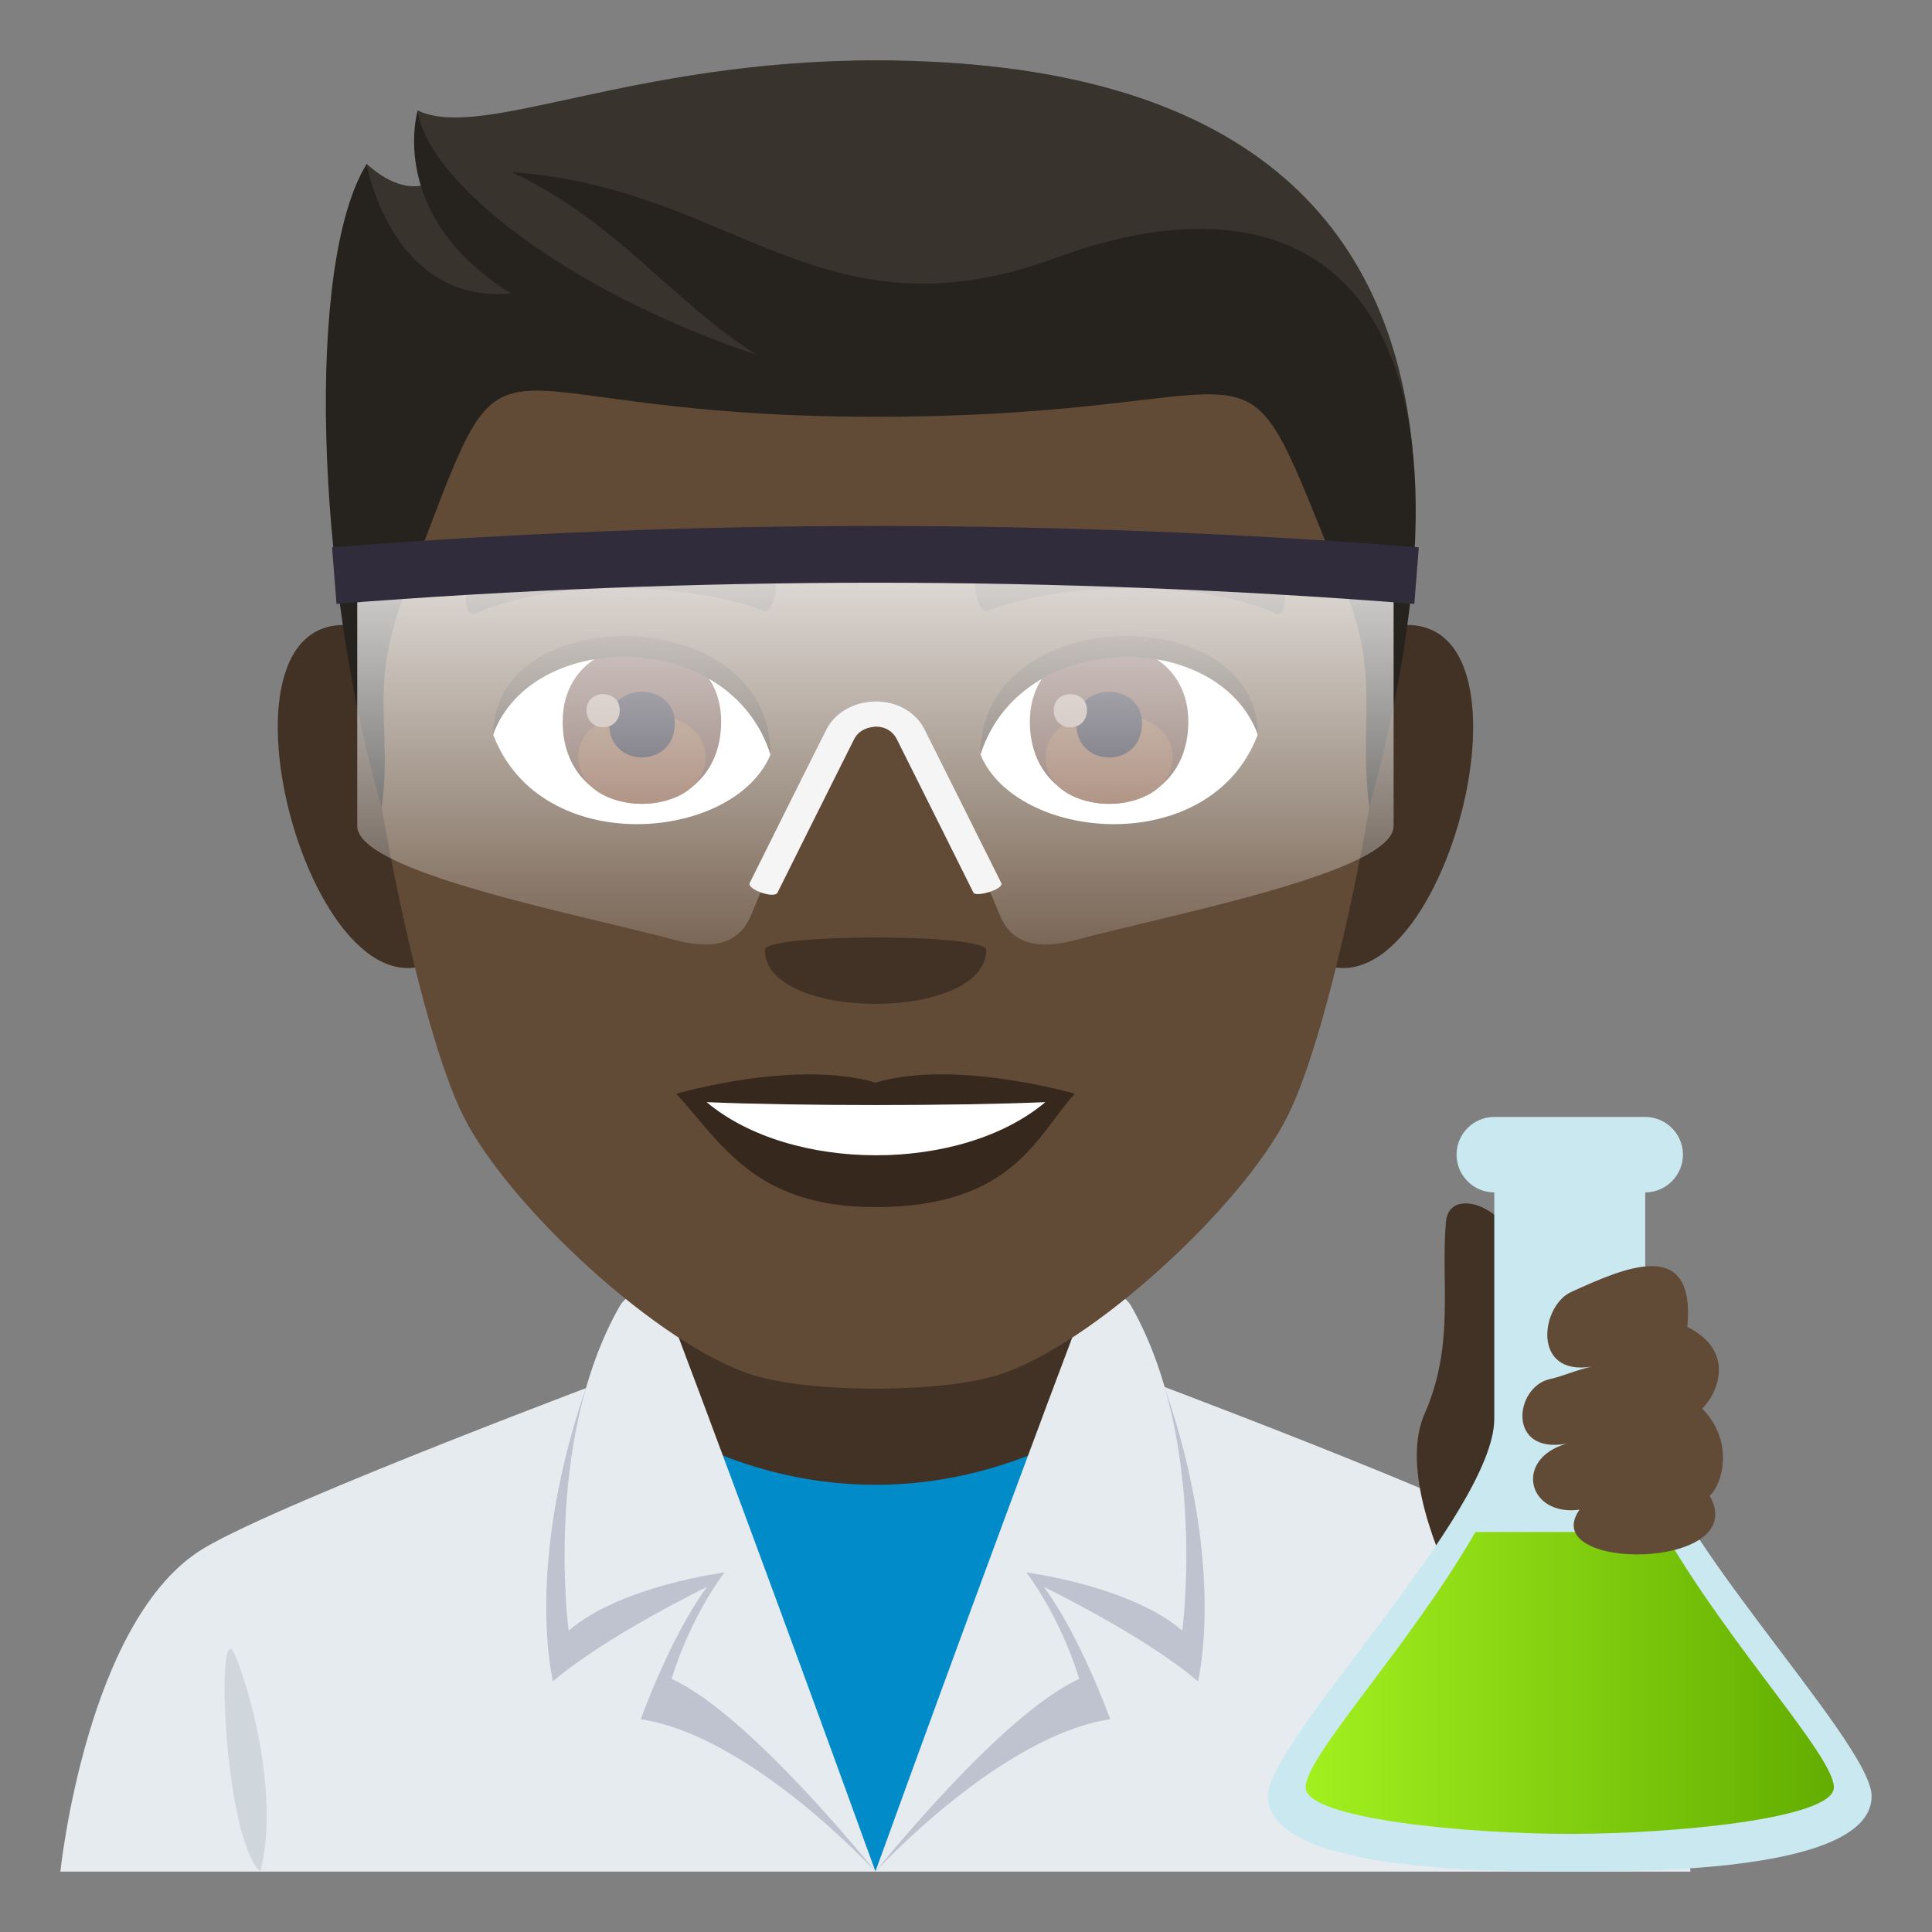 <svg enable-background="new 0 0 64 64" height="64" viewBox="0 0 64 64" width="64" xmlns="http://www.w3.org/2000/svg" xmlns:xlink="http://www.w3.org/1999/xlink"><rect x="0" y="0" width="64" height="64" fill="#808080" stroke="none"/><linearGradient id="a" gradientUnits="userSpaceOnUse" x1="29" x2="29" y1="31.291" y2="18.932"><stop offset="0" stop-color="#fff" stop-opacity=".2"/><stop offset="1" stop-color="#fff"/></linearGradient><linearGradient id="b" gradientUnits="userSpaceOnUse" x1="43.25" x2="60.75" y1="55.75" y2="55.75"><stop offset="0" stop-color="#a3f01f"/><stop offset="1" stop-color="#62ad00"/></linearGradient><path d="m6.789 51.266c2.699-1.586 13.908-5.768 13.908-5.768h16.693s11.199 4.174 13.885 5.764c3.905 2.302 4.725 10.738 4.725 10.738h-54s.871-8.443 4.789-10.734" fill="#e6ebef"/><path d="m21.463 41.6h15.072v10.234h-15.072z" fill="#423225"/><path d="m35.75 47.441c-2.07 1.109-4.361 1.746-6.75 1.746-2.385 0-4.678-.637-6.75-1.748l6.75 14.561z" fill="#018bc9"/><path d="m19.408 45.984c-2.043 5.93-1.09 9.713-1.09 9.713 1.721-1.486 5.104-3.129 5.104-3.131-1.225 1.66-2.195 4.385-2.195 4.385 3.671.563 7.773 5.049 7.773 5.049s-5.707-15.773-9.592-16.016z" fill="#bec3cf"/><path d="m21.963 42.924s-1.008-.4-1.438.35c-2.529 4.451-1.688 10.744-1.688 10.744 1.721-1.486 5.16-1.928 5.162-1.93-1.227 1.66-1.75 3.529-1.75 3.529 2.595 1.174 6.751 6.383 6.751 6.383s-3.469-9.631-7.037-19.076z" fill="#e6ebef"/><path d="m38.59 45.984c2.045 5.93 1.094 9.713 1.094 9.713-1.723-1.486-5.105-3.129-5.107-3.131 1.227 1.66 2.199 4.385 2.199 4.385-3.674.563-7.776 5.049-7.776 5.049s5.705-15.773 9.59-16.016z" fill="#bec3cf"/><path d="m36.039 42.924s1.008-.4 1.438.35c2.529 4.451 1.688 10.744 1.688 10.744-1.724-1.487-5.165-1.928-5.165-1.93 1.225 1.66 1.75 3.529 1.75 3.529-2.596 1.174-6.75 6.383-6.75 6.383s3.469-9.631 7.039-19.076z" fill="#e6ebef"/><path d="m8.619 62c.576-2.127-.102-5.359-.82-7.141-.666-1.658-.416 5.971.82 7.141" fill="#cfd7dc"/><path d="m11.902 20.75c-5.719-1.031-1.252 14.957 3.225 10.547 2.072-2.045-.551-10.065-3.225-10.547z" fill="#423225"/><path d="m46.102 20.75c-2.674.482-5.299 8.502-3.223 10.547 4.476 4.41 8.937-11.578 3.223-10.547z" fill="#423225"/><path d="m29.002 2.002c-11.824 0-17.521 8.945-16.807 21.383.143 2.504 1.693 10.666 3.158 13.594 1.498 2.994 6.512 7.613 9.584 8.57 1.939.604 6.188.604 8.127 0 3.072-.957 8.086-5.576 9.586-8.57 1.465-2.928 3.016-11.09 3.158-13.594.715-12.438-4.982-21.383-16.806-21.383z" fill="#614a36"/><path d="m29.002 35.863c-2.66-.783-6.6.369-6.6.369 1.5 1.635 2.6 3.756 6.6 3.756 4.582 0 5.359-2.406 6.6-3.756 0 0-3.944-1.156-6.6-.369z" fill="#36281d"/><path d="m23.408 36.51c2.787 2.34 8.418 2.354 11.221 0-2.971.127-8.229.129-11.221 0z" fill="#fff"/><path d="m32.668 31.465c0 2.387-7.332 2.387-7.332 0 0-.547 7.332-.547 7.332 0z" fill="#423225"/><path d="m29.002 2c-8.135 0-13.049 2.688-15.168 1.656 0 0-.23 1.387.6 2.291 0 0-.877.758-2.291-.521-1.348 4.377 2.652 6.912 16.859 6.912s10.813-3.459 17.797 2.617c-.686-7.49-5.444-12.955-17.797-12.955z" fill="#38332d"/><path d="m35.018 8.529c-7.822 2.889-10.682-2.32-18.061-2.824 3.51 1.658 5.223 4.209 8.105 6.049-6.273-2.1-10.877-5.711-11.227-8.084 0 0-1.047 3.463 3.094 6.053-3.959.367-4.785-4.283-4.785-4.283-2.004 3.221-1.727 13.605.5 21.313.371-2.75-.475-3.887.797-7.201 3.805-9.904 1.355-5.746 15.563-5.746 14.205 0 11.641-3.793 15.561 5.746 1.17 2.844.426 4.451.799 7.201 4.669-17.378-2.048-21.286-10.346-18.224z" fill="#26221e"/><path d="m41.66 24.348c-1.58 4.135-8.008 3.529-9.186.635.895-4.651 8.319-5.047 9.186-.635z" fill="#fff"/><path d="m16.342 24.348c1.58 4.135 8.01 3.529 9.186.635-.895-4.653-8.317-5.049-9.186-.635z" fill="#fff"/><path d="m42.316 19.369c-2.705-1.342-7.879-1.408-9.807-.473-.412.182-.141 1.455.207 1.332 2.688-.994 7.02-1.018 9.535.086.335.143.476-.757.065-.945z" fill="#36281d"/><path d="m15.688 19.369c2.703-1.342 7.877-1.408 9.807-.473.412.182.141 1.455-.207 1.332-2.691-.994-7.02-1.018-9.537.086-.335.143-.474-.757-.063-.945z" fill="#36281d"/><path d="m34.115 23.906c0 3.629 5.25 3.629 5.25 0 0-3.369-5.25-3.369-5.25 0z" fill="#613f34"/><path d="m34.635 25.068c0 2.08 4.211 2.08 4.211 0 0-1.931-4.211-1.931-4.211 0z" fill="#7d5037"/><path d="m35.65 23.963c0 1.508 2.18 1.508 2.18 0 0-1.397-2.18-1.397-2.18 0z" fill="#1a1626"/><path d="m34.906 23.523c0 .762 1.102.762 1.102 0 0-.705-1.102-.705-1.102 0z" fill="#ab968c"/><path d="m18.639 23.906c0 3.629 5.25 3.629 5.25 0 0-3.369-5.25-3.369-5.25 0z" fill="#613f34"/><path d="m19.158 25.066c0 2.082 4.211 2.082 4.211 0 0-1.931-4.211-1.931-4.211 0z" fill="#7d5037"/><path d="m20.174 23.963c0 1.506 2.18 1.506 2.18 0 0-1.399-2.18-1.399-2.18 0z" fill="#1a1626"/><path d="m19.43 23.523c0 .76 1.1.76 1.1 0-.001-.707-1.1-.707-1.1 0z" fill="#ab968c"/><path d="m41.66 24.316c0-4.441-9.186-4.441-9.186.703 1.313-4.22 7.874-4.22 9.186-.703z" fill="#423225"/><path d="m16.342 24.316c0-4.441 9.186-4.441 9.186.701-1.311-4.22-7.874-4.22-9.186-.701z" fill="#423225"/><path d="m11.834 18.932v8.428c0 1.525 7.191 2.891 10.531 3.779.848.227 2.02.357 2.506-.801.826-1.971 1.406-3.404 2.4-5.746.432-1.029 3.023-1.031 3.459 0 .99 2.342 1.572 3.775 2.4 5.746.486 1.158 1.656 1.027 2.504.801 3.338-.889 10.531-2.254 10.531-3.779 0-2.172 0-8.428 0-8.428z" fill="url(#a)" opacity=".8"/><path d="m32.246 29.57s-2.139-4.293-2.539-5.086c-.133-.262-.383-.412-.689-.414-.258.016-.564.107-.723.414-.402.793-2.539 5.086-2.539 5.086-.109.213-1.027-.111-.92-.322 0 0 2.139-4.295 2.543-5.088.287-.561.928-.922 1.637-.922h.004c.705.002 1.318.354 1.604.922.402.793 2.543 5.088 2.543 5.088.104.211-.841.482-.921.322z" fill="#f5f5f5"/><path d="m46.852 20.004c-11.883-.934-23.822-.934-35.705 0-.047-.623-.096-1.248-.147-1.873 11.98-.943 24.018-.943 36 0-.051.625-.098 1.25-.148 1.873z" fill="#302c3b"/><path d="m50.063 42.439c.896-2.025-2.037-3.449-2.166-1.957-.174 1.998.305 4.059-.709 6.363-1.35 3.064 3.098 9.789 3.346 8.779s5.137-2.643 5.582-5.275c.249-1.462-6.417-7.091-6.053-7.91z" fill="#423225"/><path d="m54.5 47v-7.5c.686 0 1.25-.564 1.25-1.252 0-.686-.564-1.248-1.25-1.248h-5c-.689 0-1.25.563-1.25 1.248 0 .688.561 1.252 1.25 1.252v7.5c0 3.125-7.5 10.652-7.5 12.5 0 2.5 7.422 2.5 10 2.5s10 0 10-2.5c0-1.848-7.5-9.375-7.5-12.5z" fill="#cae8f0"/><path d="m48.875 50.75c-2.178 3.783-5.625 7.42-5.625 8.459 0 1.049 5.385 1.541 8.75 1.541 3.363 0 8.75-.492 8.75-1.541 0-1.039-3.449-4.676-5.625-8.459z" fill="url(#b)"/><path d="m55.895 43.955c1.691.852.926 2.311.49 2.705 1.121 1.143.629 2.568.252 2.889 1.404 2.492-5.752 2.523-4.314.461-1.719.232-2.184-1.678-.432-2.186-1.975.357-1.725-1.877-.551-2.139.441-.098.891-.309 1.398-.416-2.01.334-1.697-2.01-.697-2.467 1.793-.818 4.135-1.859 3.854 1.153z" fill="#614a36"/></svg>